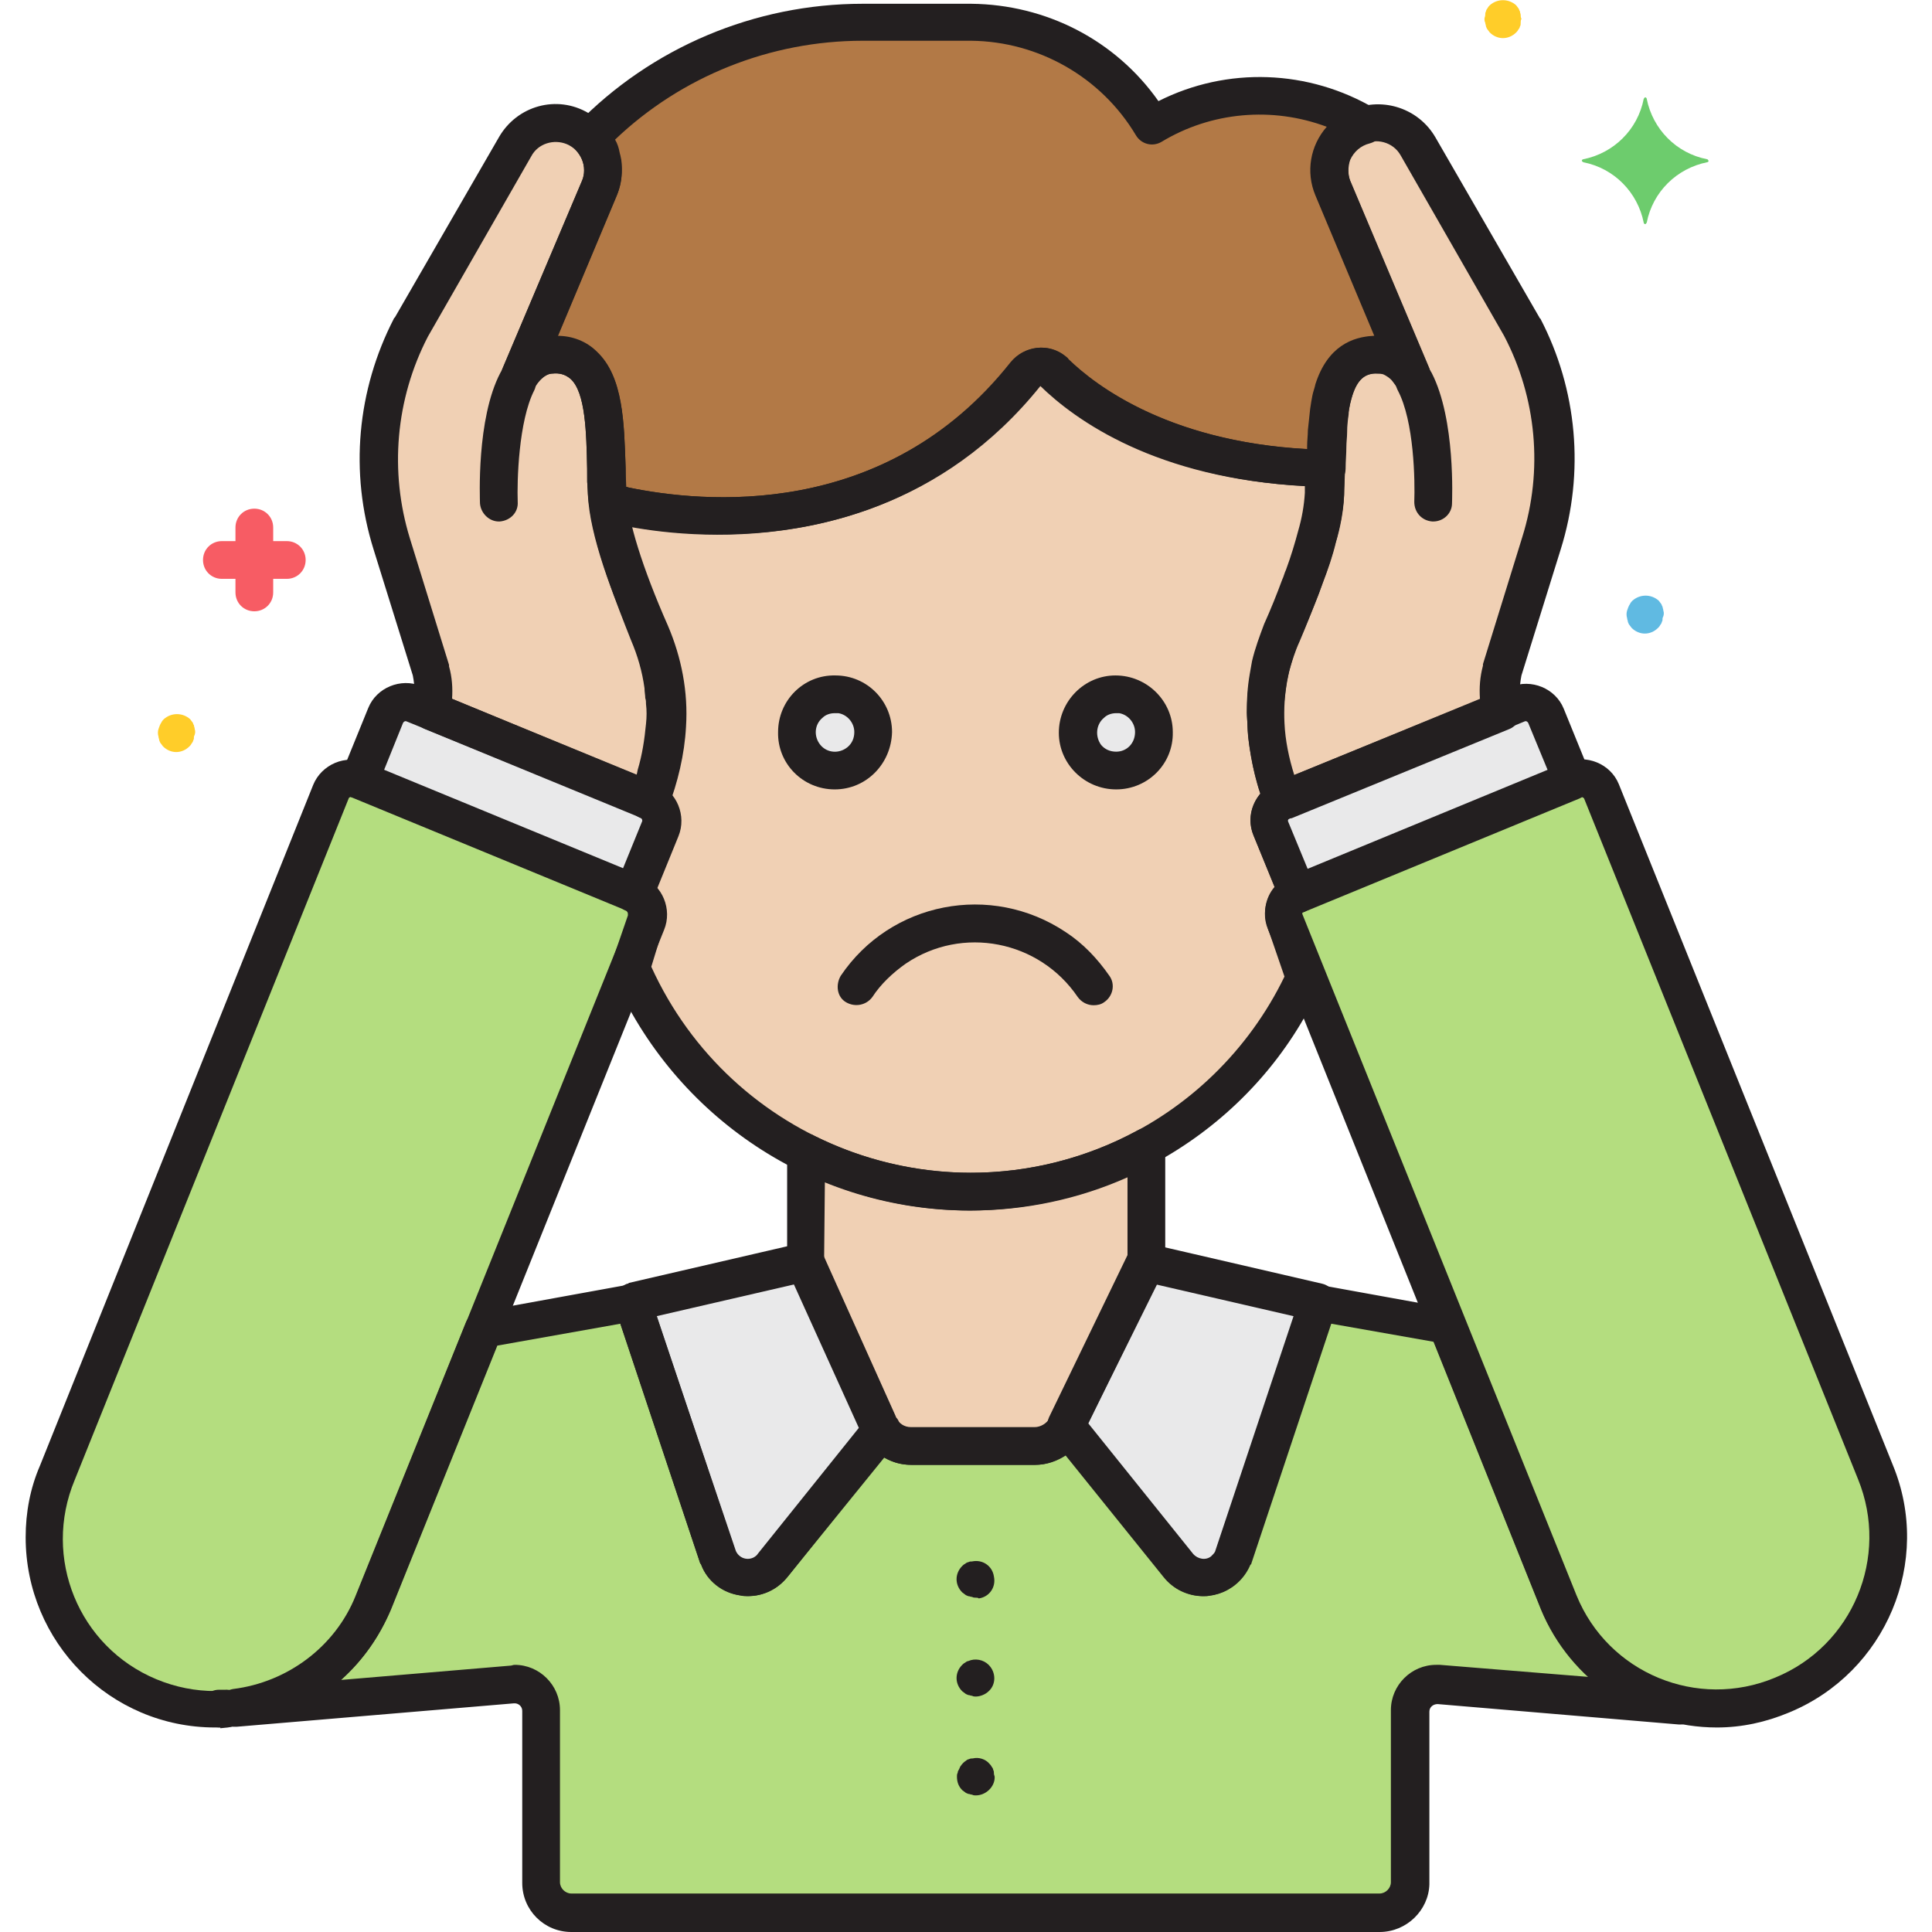 <?xml version="1.0" encoding="utf-8"?>
<!-- Generator: Adobe Illustrator 23.0.1, SVG Export Plug-In . SVG Version: 6.00 Build 0)  -->
<svg version="1.1" id="Layer_1" xmlns="http://www.w3.org/2000/svg" xmlns:xlink="http://www.w3.org/1999/xlink" x="0px" y="0px"
	 viewBox="0 0 512 512" style="enable-background:new 0 0 512 512;" xml:space="preserve">
<style type="text/css">
	.st0{fill:#F0D0B4;}
	.st1{fill:#E9E9EA;}
	.st2{fill:#B27946;}
	.st3{fill:#B4DD7F;}
	.st4{fill:#60BAE2;}
	.st5{fill:#F75C64;}
	.st6{fill:#FFCD29;}
	.st7{fill:#6DCC6D;}
	.st8{fill:#231F20;}
</style>
<g id="Layer_7">
	<path class="st0" d="M340.6,244.2c-1.2-3,0.2-6.2,3-7.4l0,0h0.2L341,230l-4.2-10.2c-1.2-3,0.2-6.2,3.2-7.4l0,0
		c-1.6-4.2-3-8.8-3.6-13.4c-0.4-2.2-0.6-4.6-0.8-6.8l0,0c0-1,0-2,0-3.2c0-3.2,0.2-6.2,0.8-9.4c0.2-1,0.4-2,0.6-3c0.8-3,1.8-6,3-8.8
		c1.6-3.6,3.4-7.8,5-12c0.4-0.8,0.6-1.8,1-2.6c1.2-3.6,2.4-7.2,3.4-10.6c1-3.6,1.8-7.4,2-11.4c0-2,0.2-4,0.2-6c0-0.2,0-0.4,0-0.6
		c-0.4-0.2-1-0.2-1.4-0.2c-40.6-1.2-62-17.4-70.4-25.4c-2-2-5.4-2-7.4,0c-0.2,0.2-0.2,0.2-0.4,0.4c-36,44.6-88.8,38.4-106.4,34.6
		c-1.4-0.4-3,0-4.2,1c1.6,10,6.8,23.4,11,32.6c2,4.4,3.2,9.2,4,14c0.2,0.8,0.2,1.8,0.2,2.6c0,0.6,0.2,1.2,0.2,1.8c0,2,0,3.8,0,5.8
		l0,0c-0.2,4.4-1,9-2.2,13.2c-0.6,2.4-1.4,4.6-2.2,6.8l0,0c3,1.2,4.4,4.6,3.2,7.4l0,0l-7,17.2h0.2c2.8,1.2,4.2,4.6,3.2,7.4
		l-4.2,12.2c15.4,36,50.8,59.2,90,59.4l0,0c38-0.2,72.6-22.2,88.6-56.6L340.6,244.2z"/>
	<path class="st1" d="M221.2,204.2c-5.6,0-10.2-4.6-10-10.2s4.6-10.2,10.2-10c5.6,0,10,4.6,10,10
		C231.2,199.8,226.8,204.2,221.2,204.2z"/>
	<path class="st1" d="M295.8,204.2c-5.6,0-10.2-4.6-10.2-10c0-5.6,4.6-10.2,10-10.2c5.6,0,10.2,4.6,10.2,10l0,0
		C306,199.6,301.4,204.2,295.8,204.2L295.8,204.2z"/>
	<path class="st2" d="M351.4,124.2L351.4,124.2c0-2,0-4,0.2-6c0-1.4,0.2-2.6,0.2-4c0.2-1.8,0.2-3.4,0.6-5.2c0.2-1.2,0.4-2.2,0.6-3.2
		s0.4-1.8,0.6-2.6c1.8-5.8,5.4-9.6,12.2-9.4c0.6,0,1.4,0.2,2,0.4c2,0.6,3.8,1.8,5,3.4c0.6,0.6,1,1.2,1.4,1.8l-10.4-24.8l-10.4-24.8
		c-2.6-6.4,0.2-13.6,6.6-16.2c0.6-0.2,1.4-0.6,2-0.6c-17.6-10.2-39.2-10.2-56.6,0.4c-10-17-28.2-27.4-48-27.4h-28.8
		c-27.2,0-53.2,11-72.2,30.4c2.2,2.4,3.4,5.2,3.4,8.4V45c0,1.6-0.4,3.2-1,4.8l-21,49.8c1.6-3.2,4.8-5.4,8.4-5.6
		c14.8-0.6,14,17.8,14.4,33.6c0,1,0,2.2,0.2,3.2c0,1.4,0.2,2.8,0.4,4l0,0c1.2-1,2.8-1.2,4.2-1c17.8,3.8,70.4,10,106.2-35
		c1.8-2.2,5.2-2.6,7.4-0.8c0.2,0.2,0.2,0.2,0.4,0.4c8.2,8,29.6,24.2,70.4,25.4C350.4,124,350.8,124.2,351.4,124.2z"/>
	<path class="st0" d="M339.8,167.6c4.6-10.6,11-26.6,11.4-36.8c0.8-16.6-1.2-37.4,14.6-36.8c3.6,0.2,6.8,2.4,8.4,5.6l-21-49.8
		c-2.6-6.4,0.4-13.6,6.6-16.4c5.8-2.4,12.6-0.2,15.6,5.2L403,86.4c9.2,17.8,11,38.4,5.2,57.4l-10.4,33.6c-0.6,3.6-0.8,7.2-0.2,10.8
		l-57.6,24c-2.6-6.4-4.2-13.2-4.6-20.2l0,0C334.8,183.6,336.4,175.2,339.8,167.6z"/>
	<path class="st0" d="M257,315.8L257,315.8c-15.2,0-30.2-3.6-43.6-10.4v29.2l19.4,43.2c1.6,3.4,4.8,5.6,8.6,5.6h32.8
		c3.6,0,6.8-2,8.4-5.2l21-43.4V304C289.4,311.8,273.4,315.8,257,315.8z"/>
	<path class="st0" d="M172.2,167.6c-4.6-10.6-11-26.6-11.4-36.8c-0.6-16.6,1.2-37.4-14.6-36.8c-3.6,0.2-6.8,2.4-8.4,5.6l21-49.8
		c2.6-6.4-0.4-13.6-6.8-16.4c-5.8-2.4-12.4-0.2-15.6,5.2L109,86.8c-9.2,17.6-11,38.2-5.2,57.2l10.4,33.6c0.6,3.6,0.8,7.2,0.2,10.8
		l57.6,23.8c2.6-6.4,4.2-13.2,4.6-20.2l0,0C177.2,183.6,175.6,175.2,172.2,167.6z"/>
	<path class="st1" d="M340,212.2l62.2-25.6c3-1.2,6.2,0.2,7.4,3.2l7,17.2l-72.8,30l-7-17.2C335.6,216.8,337,213.4,340,212.2z"/>
	<path class="st1" d="M349.4,345l-22.6,67.8c-1.8,4.4-6.6,6.4-11,4.6c-1.4-0.6-2.4-1.4-3.4-2.6l-29.8-37l21-43.4L349.4,345z"/>
	<path class="st1" d="M190.2,412.8c1.8,4.4,6.6,6.4,11,4.6c1.4-0.6,2.4-1.4,3.4-2.6l28.8-36c-0.2-0.4-0.6-0.8-0.8-1.4l-19.4-43.2
		l0,0l-45.8,10.6l0,0L190.2,412.8z"/>
	<path class="st1" d="M172,212.2l-62.2-25.6c-3-1.2-6.2,0.2-7.4,3.2l-7,17.2l72.8,30l7-17.2C176.4,216.8,175,213.4,172,212.2
		L172,212.2z"/>
	<path class="st3" d="M472.2,449.4L472.2,449.4c23.2-9.6,34.2-36,24.6-59.2l0,0l-72.6-180.4c-1.2-3-4.6-4.4-7.4-3.2l0,0l-73.2,30.2
		c-3,1.2-4.4,4.6-3.2,7.4l0,0L413,424.6C422.6,447.8,449.2,458.8,472.2,449.4z"/>
	<path class="st3" d="M39.8,449.4L39.8,449.4c-23.2-9.6-34.2-36-24.6-59.2l0,0l72.6-180.4c1.2-3,4.6-4.4,7.4-3.2l0,0l73.2,30.2
		c3,1.2,4.4,4.6,3.2,7.4l0,0L99,424.6C89.4,447.8,62.8,458.8,39.8,449.4L39.8,449.4z"/>
	<path class="st4" d="M58.2,452.8L58.2,452.8l2-0.2C59.4,452.6,58.8,452.8,58.2,452.8z"/>
	<path class="st3" d="M413.2,424.8l-29.6-73.4l-34.2-6.2L326.8,413c-1.8,4.4-6.6,6.4-11,4.6c-1.4-0.6-2.4-1.4-3.4-2.6l-29.8-37l0,0
		c-1.6,3.2-4.8,5.2-8.4,5.2h-32.8c-3.2,0-6-1.6-7.8-4.2l-28.8,36c-3,3.6-8.2,4.2-11.8,1.2c-1.2-0.8-2-2-2.6-3.4L167.8,345l-39.8,7.2
		l-29.2,72.6c-6.2,15.2-20.2,25.8-36.4,27.8l73.4-6.2c3.8-0.4,7.4,2.6,7.6,6.4c0,0.2,0,0.4,0,0.6V499c0,4.4,3.6,8,8,8h214.2
		c4.4,0,8-3.6,8-8v-45.6c0-4,3.2-7,7-7c0.2,0,0.4,0,0.6,0l63.8,5.4C430.6,448.4,418.8,438.4,413.2,424.8z"/>
	<path class="st5" d="M76,143.4h-3.6v-3.6c0-2.8-2.2-5-5-5s-5,2.2-5,5v3.6h-3.6c-2.8,0-5,2.2-5,5s2.2,5,5,5h3.6v3.6c0,2.8,2.2,5,5,5
		s5-2.2,5-5v-3.6H76c2.8,0,5-2.2,5-5S78.8,143.4,76,143.4L76,143.4z"/>
	<path class="st6" d="M403,4c0-0.4-0.2-0.6-0.2-1c-0.2-0.2-0.2-0.6-0.4-0.8c-0.2-0.2-0.4-0.6-0.6-0.8c-2-1.8-5-1.8-7,0
		c-0.2,0.2-0.4,0.4-0.6,0.8c-0.2,0.2-0.4,0.6-0.4,0.8c-0.2,0.4-0.2,0.6-0.2,1s-0.2,0.6-0.2,1s0,0.6,0.2,1c0,0.4,0.2,0.6,0.2,1
		c0.2,0.4,0.2,0.6,0.4,0.8c0.2,0.2,0.4,0.6,0.6,0.8c2,2,5,2,7,0l0,0c0.2-0.2,0.4-0.4,0.6-0.8c0.2-0.2,0.4-0.6,0.4-0.8
		c0.2-0.2,0.2-0.6,0.2-1s0-0.6,0.2-1C403,4.6,403,4.2,403,4z"/>
	<path class="st6" d="M51.6,193.2c0-0.4-0.2-0.6-0.2-1c-0.2-0.2-0.2-0.6-0.4-0.8s-0.4-0.6-0.6-0.8c-2-1.8-5-1.8-7,0
		c-0.2,0.2-0.4,0.4-0.6,0.8c-0.4,0.6-0.6,1.2-0.8,1.8s-0.2,1.4,0,2c0,0.4,0.2,0.6,0.2,1c0.2,0.4,0.2,0.6,0.4,0.8s0.4,0.6,0.6,0.8
		c2,2,5,2,7,0l0,0c0.2-0.2,0.4-0.4,0.6-0.8c0.2-0.2,0.4-0.6,0.4-0.8c0.2-0.2,0.2-0.6,0.2-1C51.8,194.4,51.8,193.8,51.6,193.2z"/>
	<path class="st4" d="M440.8,161.8c0-0.4-0.2-0.6-0.2-1c-0.2-0.2-0.2-0.6-0.4-0.8c-0.2-0.2-0.4-0.6-0.6-0.8c-2-1.8-5-1.8-7,0
		c-0.2,0.2-0.4,0.4-0.6,0.8c-0.4,0.6-0.6,1.2-0.8,1.8c-0.2,0.6-0.2,1.4,0,2c0,0.4,0.2,0.6,0.2,1c0.2,0.4,0.2,0.6,0.4,0.8
		c0.2,0.2,0.4,0.6,0.6,0.8c2,2,5,2,7,0l0,0c0.2-0.2,0.4-0.4,0.6-0.8c0.2-0.2,0.4-0.6,0.4-0.8c0.2-0.2,0.2-0.6,0.2-1
		C441,163,441,162.4,440.8,161.8z"/>
	<path class="st7" d="M452.4,42.2c-8.2-1.6-14.4-8-16-16c0-0.2-0.2-0.4-0.4-0.4c-0.2,0-0.2,0.2-0.4,0.4c-1.6,8.2-8,14.4-16,16
		c-0.2,0-0.4,0.2-0.4,0.4s0.2,0.2,0.4,0.4c8.2,1.6,14.4,8,16,16c0,0.2,0.2,0.4,0.4,0.4c0.2,0,0.2-0.2,0.4-0.4c1.6-8.2,8-14.4,16-16
		c0.2,0,0.4-0.2,0.4-0.4C452.6,42.4,452.6,42.2,452.4,42.2z"/>
	<path class="st8" d="M289.8,266.4c-1.6,0-3.2-0.8-4.2-2.2c-10.2-15-30.6-19-45.6-8.8c-3.4,2.4-6.6,5.4-8.8,8.8
		c-1.6,2.2-4.6,2.8-7,1.4s-2.8-4.6-1.4-7c13.2-19.6,39.8-24.8,59.6-11.6c4.6,3,8.4,7,11.6,11.6c1.6,2.2,1,5.4-1.4,7
		C291.8,266.2,290.8,266.4,289.8,266.4L289.8,266.4z"/>
	<path class="st8" d="M221.2,209.2c-8.4,0-15.2-6.8-15-15.2c0-8.4,6.8-15.2,15.2-15c8.4,0,15,6.8,15,15
		C236.2,202.4,229.6,209.2,221.2,209.2z M221.2,189c-1.2,0-2.4,0.4-3.2,1.2c-2.2,1.8-2.4,5-0.6,7.2s5,2.4,7.2,0.6
		c1.2-1,1.8-2.4,1.8-4c0-2.4-1.8-4.6-4.2-5C221.8,189,221.4,189,221.2,189z"/>
	<path class="st8" d="M295.8,209.2c-8.4,0-15.2-6.8-15.2-15c0-8.4,6.8-15.2,15-15.2c8.4,0,15.2,6.8,15.2,15l0,0
		C311,202.4,304.2,209.2,295.8,209.2z M295.8,189c-1.2,0-2.4,0.4-3.2,1.2c-2.2,1.8-2.4,5-0.8,7.2c1,1.2,2.4,1.8,4,1.8
		c2.8,0,5-2.2,5-5.2c0-2.4-1.8-4.6-4.2-5C296.4,189,296.2,189,295.8,189L295.8,189z"/>
	<path class="st8" d="M190.8,141.6c-8.8,0-17.6-0.8-26.2-2.6h-0.2c-2.2,1.6-5.4,1.2-7-1c-0.4-0.6-0.8-1.4-0.8-2c0,0,0-0.2,0-0.4
		c-0.6-1.6-0.6-3-0.8-4.6c0-1,0-2.2-0.2-3.2c0-1.2,0-2.4,0-3.6c-0.2-9.4-0.4-20.2-4.4-23.8c-1.4-1.2-3-1.6-4.8-1.4
		c-0.6,0-2.4,0.2-4.4,3.2c-1.4,2.4-4.6,3-6.8,1.6c-2-1.2-3-4-2-6.2l21-49.6c0.4-0.8,0.6-1.8,0.6-2.6c0-0.2,0-0.2,0-0.4
		c0-1.8-0.8-3.6-2-5c-1.8-2-1.8-5,0-7C172.6,12.6,200,1,228.6,1h28.8c19.8,0.2,38.2,9.6,49.6,25.8c18.2-9.2,39.8-8.4,57.4,2
		c2.4,1.4,3.2,4.4,1.8,6.8c-0.6,1.2-1.8,2-3.2,2.4c-2.4,0.6-4.2,2.2-5.2,4.4c-0.6,1.8-0.6,3.8,0,5.6l21,49.8c1,2.6-0.2,5.4-2.6,6.6
		c-2.2,1-4.8,0.2-6.2-2c-0.2-0.4-0.6-0.8-1-1.4c-0.6-0.8-1.6-1.4-2.4-1.8c-0.2,0-0.6-0.2-1-0.2c-3.2-0.2-5.6,0.8-7.2,5.8
		c-0.2,0.6-0.4,1.4-0.6,2.2c-0.2,1-0.4,1.8-0.4,2.8c-0.2,1.4-0.4,3-0.4,4.8c0,1.2-0.2,2.6-0.2,3.8c0,2-0.2,3.8-0.2,5.8
		c0,1.6-0.8,3-2.2,4c-1.2,1-3,1.2-4.4,0.8h-0.2c-41.4-1.2-63.8-17.4-73.6-26.8c-0.2-0.2-0.2-0.2-0.4,0l0,0
		C249.8,134.6,215.4,141.6,190.8,141.6z M165.8,129c0.2,0,0.4,0,0.8,0.2c19.4,4,67.8,9,101.2-33.2c3.6-4.4,10-5.2,14.4-1.6
		c0.2,0.2,0.6,0.4,0.8,0.8c6.8,6.6,26.2,21.8,63.4,23.8c0-0.2,0-0.4,0-0.8c0-1.4,0.2-2.8,0.2-4.2c0.2-2,0.4-3.8,0.6-5.6
		c0.2-1.4,0.4-2.6,0.6-3.6s0.6-2,0.8-3c3.2-10,9.8-12.6,15.6-12.8l-15.6-37.2c-2.6-6.2-1.4-13.2,3-18.2c-14.4-5.4-30.6-4-43.8,4
		c-2.4,1.4-5.4,0.6-6.8-1.8l0,0c-9.2-15.4-25.8-24.8-43.6-25h-28.8c-24.4,0-48,9.4-65.6,26.2c0.6,1,1,2.2,1.2,3.4
		c0.4,1.4,0.6,2.6,0.6,4c0,0.2,0,0.4,0,0.6c0,2.4-0.4,4.6-1.4,6.8L147.8,89c3.8,0,7.6,1.4,10.4,4.2c7,6.6,7.2,18.8,7.6,30.8
		c0,1.2,0,2.4,0,3.6C165.8,128,165.8,128.6,165.8,129z"/>
	<path class="st8" d="M257,320.8c-41.2,0-78.2-24.6-94.6-62.4c-0.4-1.2-0.6-2.4-0.2-3.6l4.2-12.2v-0.2l0,0v-0.2
		c0-0.4-0.2-0.6-0.4-0.8c-2.6-1-3.8-4-2.8-6.6l7-17.2v-0.2c0-0.2-0.2-0.6-0.4-0.6c-2.6-1-3.8-4-2.8-6.4c0.8-2,1.6-4.2,2-6.4
		c1.2-4,1.8-8,2.2-12.2c0.2-1.8,0.2-3.6,0-5.2c0-0.6,0-1-0.2-1.6c0-0.8-0.2-1.6-0.2-2.6c-0.6-4.4-1.8-8.6-3.6-12.8
		c-3.8-9.6-9.2-23.4-10.8-33.8c-0.2-1.8,0.4-3.6,2-4.8c2.4-1.8,5.4-2.4,8.2-1.8c19.4,4,67.8,9,101.4-33.2c3.6-4.4,10-5.2,14.4-1.6
		c0.2,0.2,0.6,0.4,0.8,0.8c7,6.8,27.4,22.8,67,24c1,0,2,0.2,2.8,0.6c2,0.6,3.4,2.6,3.4,4.8v0.4c0,2.2-0.2,4.4-0.2,6.4
		c-0.2,4.2-1,8.4-2.2,12.4c-0.8,3.4-2,7-3.6,11c-0.4,1-0.6,1.8-1,2.8c-1.6,4-3.2,8.2-5,12.4c-1.2,2.6-2,5.2-2.8,8
		c-0.2,1-0.4,1.8-0.6,2.8c-0.4,2.8-0.8,5.6-0.8,8.4c0,1,0,1.8,0,2.8c0.2,2.2,0.4,4.2,0.8,6.2c0.8,4.2,1.8,8.4,3.4,12.4
		c1,2.6-0.2,5.4-2.8,6.4c-0.4,0.2-0.6,0.6-0.4,1l0,0l7,17.2c1,2.6-0.2,5.4-2.8,6.6l0,0c-0.4,0-0.6,0.4-0.6,0.8v0.2v0.2l5.2,14.8
		c0.4,1.2,0.4,2.6-0.2,3.8C333.4,297.4,297,320.6,257,320.8z M172.6,256.2c21.2,46.6,76,67.4,122.8,46.4c19.6-8.8,35.6-24.4,45-43.8
		L336,246c-1.4-3.8-0.8-8,1.8-11l-5.6-13.6c-1.6-3.8-0.8-8,1.8-11c-1.2-3.6-2-7.2-2.6-10.8c-0.4-2.4-0.8-4.8-0.8-7.4
		c0-1.2-0.2-2.2-0.2-3.4c0-3.4,0.2-6.8,0.8-10.2c0.2-1.2,0.4-2.2,0.6-3.4c0.8-3.4,2-6.6,3.2-9.8c1.8-4,3.4-8,4.8-11.8
		c0.4-0.8,0.6-1.8,1-2.6c1.4-3.8,2.4-7.2,3.2-10.2c1-3.4,1.6-6.8,1.8-10.2c0-0.6,0-1.2,0-1.8c-39.4-2-60.8-17.4-70.2-26.6h-0.2
		c0,0-0.2,0-0.2,0.2c-36,45.2-89,40.8-108.4,37.2c2.4,9,5.6,17.6,9.4,26.2c2.2,5,3.6,10.2,4.4,15.4c0.2,1,0.2,2,0.4,3
		c0,0.8,0.2,1.4,0.2,2c0.2,2.2,0.2,4.2,0,6.4c-0.4,4.8-1.2,9.6-2.4,14.2c-0.4,1.4-0.8,2.6-1.2,3.8c2.6,3,3.4,7.4,1.8,11.2l-5.6,13.6
		c2.6,3,3.2,7.2,1.8,11L172.6,256.2z"/>
	<path class="st8" d="M455,457.8c-20.4,0-38.8-12.4-46.6-31.2L336,246.2c-2.2-5.4,0.4-11.6,5.8-14L415,202c5.4-2.2,11.8,0.4,14,5.8
		l72.6,180.4c10.6,25.6-1.8,55-27.4,65.6l0,0C468,456.4,461.6,457.8,455,457.8z M419,211.2h-0.2l-73.2,30.2c-0.4,0.2-0.6,0.6-0.4,1
		l0,0l72.6,180.4c8.4,20.6,32,30.4,52.6,21.8l0,0c20.6-8.4,30.4-32,22-52.6l-72.6-180.4C419.6,211.4,419.4,211.2,419,211.2
		L419,211.2z"/>
	<path class="st8" d="M343.8,241.8c-2,0-3.8-1.2-4.6-3.2l-7-17.2c-2.2-5.4,0.4-11.8,5.8-14l0,0l62.4-25.4c5.4-2.2,11.8,0.4,14,5.8
		l7,17.2c1,2.6-0.2,5.4-2.8,6.6l-72.8,30C345.2,241.6,344.6,241.8,343.8,241.8z M341.8,216.8c-0.4,0.2-0.6,0.6-0.4,1l5.2,12.6
		l63.6-26.2l-5.2-12.6c-0.2-0.4-0.6-0.6-1-0.4l0,0L341.8,216.8z"/>
	<path class="st8" d="M340,217.2c-2,0-3.8-1.2-4.6-3.2c-2.8-7-4.4-14.2-4.8-21.6c-0.6-9.2,1-18.4,4.8-26.8l0,0
		c6.8-15.4,10.6-27.8,11-35c0-2.2,0.2-4.4,0.2-6.6c0.2-12,0.6-24.4,7.6-30.8c2.8-2.6,6.6-4,10.4-4.2L349,51.8
		c-3.8-9,0.4-19.2,9.4-22.8c8.2-3.4,17.6-0.2,22,7.4L408,84.2c0,0,0,0.2,0.2,0.2c9.8,18.8,11.8,40.8,5.4,61.2L403.2,179
		c-0.6,3-0.6,6-0.2,9c0.2,2.2-1,4.4-3,5.2l-57.6,23.6C341.2,217,340.6,217.2,340,217.2z M365,99c-1.6-0.2-3.2,0.4-4.2,1.4
		c-3.8,3.6-4.2,14.4-4.4,23.8c0,2.4-0.2,4.6-0.2,6.8c-0.4,10.8-6.6,27-11.8,38.6l0,0c-3,7-4.4,14.6-4,22c0.2,4.6,1.2,9.4,2.6,13.8
		l49.2-20.2c-0.2-3,0-5.8,0.8-8.8c0-0.2,0-0.2,0-0.4l10.4-33.6c5.6-17.8,3.8-37-4.8-53.4l-27.4-47.8c-2-3.6-6.6-4.8-10.2-2.8
		c-3.2,1.8-4.6,5.8-3.2,9.4l21,49.8c1,2.6-0.2,5.4-2.6,6.6c-2.2,1-4.8,0.2-6.2-2c-2-3.2-3.8-3.2-4.4-3.2C365.4,99,365.2,99,365,99
		L365,99z M339.8,167.6L339.8,167.6z"/>
	<path class="st8" d="M379.8,138.2h-0.2c-2.8-0.2-4.8-2.4-4.8-5.2c0.2-5.4,0-21.4-4.4-29.6c-1.2-2.4-0.4-5.4,2.2-6.8
		c2.4-1.2,5.4-0.4,6.8,2.2l0,0c6.4,12.4,5.4,33.8,5.4,34.6C384.8,136,382.6,138.2,379.8,138.2z"/>
	<path class="st8" d="M318.8,423c-4,0-7.8-1.8-10.4-5l-29.8-37c-1.2-1.6-1.4-3.6-0.6-5.4l21-43.4c1-2,3.4-3.2,5.6-2.6l45.8,10.6
		c2.6,0.6,4.4,3.4,3.8,6c0,0.2,0,0.4-0.2,0.4l-22.6,67.8c0,0.2,0,0.2-0.2,0.2c-1.8,4.4-5.8,7.6-10.4,8.2
		C320.2,423,319.6,423,318.8,423z M288.4,377.2l27.8,34.6c1.2,1.4,3.4,1.8,4.8,0.6c0.4-0.4,0.8-0.8,1-1.2l20.8-62.4l-36.4-8.4
		L288.4,377.2z"/>
	<path class="st8" d="M198.2,423c-0.6,0-1.4,0-2-0.2c-4.8-0.6-8.8-3.8-10.4-8.2c0,0,0-0.2-0.2-0.2L163,346.6
		c-0.8-2.6,0.6-5.4,3.2-6.4c0.2,0,0.4,0,0.4-0.2l45.8-10.6c2.4-0.6,4.8,0.6,5.6,2.8l19.4,43.2c0,0.2,0.2,0.4,0.4,0.6
		c1.2,1.8,1,4.2-0.2,5.8l-28.8,36C206,421.2,202.2,423,198.2,423z M195,411c0.8,1.8,2.8,2.6,4.6,1.8c0.4-0.2,1-0.6,1.2-1l26.8-33.4
		l-17.2-38l-36.4,8.4L195,411z"/>
	<path class="st8" d="M274.2,388.2h-32.8c-5.6,0-10.8-3.4-13-8.4L209,336.6c-0.2-0.6-0.4-1.4-0.4-2v-29.2c0-2.8,2.2-5,5-5
		c0.8,0,1.6,0.2,2.2,0.6c12.8,6.4,27,9.8,41.4,9.8l0,0c15.4,0,30.6-3.8,44.2-11.2c2.4-1.4,5.4-0.4,6.8,2c0.4,0.8,0.6,1.6,0.6,2.4
		v30.6c0,0.8-0.2,1.6-0.4,2.2L287,380C284.6,385,279.6,388.2,274.2,388.2z M218.4,333.4l19,42.2c0.8,1.6,2.2,2.6,4,2.6h32.8
		c1.6,0,3.2-1,4-2.4l20.6-42.4V312c-13,5.8-27.2,8.8-41.6,8.8c-13.2,0-26.4-2.6-38.6-7.6L218.4,333.4z"/>
	<path class="st8" d="M57,457.8c-27.8,0-50.2-22.6-50.2-50.4c0-6.6,1.2-13,3.8-19L83,208c2.2-5.4,8.6-8.2,14-5.8l0,0l73.2,30.2
		c5.4,2.2,8,8.6,5.8,14l-72.6,180.4C95.8,445.4,77.4,457.8,57,457.8z M93,211.2c-0.2,0-0.6,0.2-0.6,0.4L19.8,392.2
		c-8.6,20.6,1,44.2,21.6,52.8s44.2-1,52.8-21.6c0-0.2,0.2-0.4,0.2-0.6L167,242.4c0-0.2,0-0.4,0-0.6c0-0.2-0.2-0.4-0.4-0.4
		l-73.2-30.2C93.2,211.4,93,211.2,93,211.2z"/>
	<path class="st8" d="M168.2,241.8c-0.6,0-1.2-0.2-2-0.4l-72.8-30c-2.6-1-3.8-4-2.8-6.6l7-17.2c2.2-5.4,8.6-8,14-5.8l62.4,25.8l0,0
		c5.4,2.2,8,8.6,5.8,14l-7,17.2C172,240.6,170.2,241.8,168.2,241.8z M101.8,204l63.6,26.2l5.2-12.6c0.2-0.4,0-0.8-0.4-1l-62.4-25.4
		c-0.4-0.2-0.8,0-1,0.4L101.8,204z"/>
	<path class="st8" d="M172,217.2c-0.6,0-1.2-0.2-2-0.4l-57.4-23.6c-2-0.8-3.4-3-3-5.2c0.4-3,0.4-6-0.2-9L99,145.6
		c-6.4-20.4-4.4-42.2,5.4-61.2c0,0,0-0.2,0.2-0.2l27.6-47.8C137,28,147.6,25,156,30c7.6,4.4,10.8,13.8,7.4,22l-15.6,37.2
		c3.8,0,7.6,1.4,10.4,4.2c7,6.6,7.2,18.8,7.6,30.8c0,2.2,0.2,4.4,0.2,6.6c0.4,7.2,4.2,19.6,11,35c3.6,8.4,5.4,17.6,4.8,26.8
		c-0.4,7.4-2.2,14.8-4.8,21.6C176,216,174.2,217.2,172,217.2L172,217.2z M119.8,185.2l49.2,20.2c1.4-4.4,2.2-9.2,2.6-13.8
		c0.4-7.6-0.8-15.2-4-22l0,0c-5.2-11.6-11.4-27.8-11.8-38.6c-0.2-2.2-0.2-4.6-0.2-6.8c-0.2-9.4-0.4-20.2-4.4-23.8
		c-1.4-1.2-3-1.6-4.8-1.4c-0.6,0-2.4,0.2-4.4,3.2c-1.4,2.4-4.6,3-6.8,1.6c-2-1.2-3-4-2-6.2l21-49.6c1.6-3.8-0.2-8.2-4-9.8
		c-3.4-1.4-7.6-0.2-9.4,3.2l-27.4,47.8c-8.6,16.6-10.2,35.8-4.8,53.4l10.4,33.6c0,0.2,0,0.2,0,0.4
		C119.8,179.4,120,182.4,119.8,185.2z"/>
	<path class="st8" d="M132.2,138.2c-2.6,0-4.8-2.2-5-4.8c0-1-1-22.4,5.4-34.6c1.2-2.4,4.2-3.4,6.8-2.2c2.4,1.2,3.4,4.2,2.2,6.8
		c-4.2,8.2-4.6,24.2-4.4,29.6c0.2,2.8-2,5-4.8,5.2H132.2z"/>
	<path class="st8" d="M58.2,457.8c-2.8,0-5-2.2-5-5s2.2-5,4.8-5c0.4,0,1,0,1.4,0h0.2c2.8-0.2,5.2,2,5.4,4.6c0.2,2.8-1.8,5-4.6,5.4
		l-2,0.2C58.4,457.8,58.4,457.8,58.2,457.8z"/>
	<path class="st8" d="M365.6,512H151.4c-7.2,0-13-5.8-13-13v-45.6c0-1.2-1-2-2-2h-0.2l-73.4,6.2c-2.8,0.2-5.2-1.8-5.4-4.6
		c-0.2-2.6,1.8-5,4.4-5.4c14.4-1.8,27-11.2,32.4-24.6l29.2-72.4c0.6-1.6,2-2.8,3.8-3l39.6-7.2c2.4-0.4,4.8,1,5.6,3.4l22.6,67.6
		c0.8,1.8,2.8,2.6,4.6,1.8c0.4-0.2,1-0.6,1.2-1l28.8-36c1.8-2.2,4.8-2.4,7-0.8c0.4,0.4,0.8,0.8,1,1.2c0.8,1.2,2.2,2,3.6,2H274
		c1.6,0,3.2-1,4-2.4c1.2-2.4,4.2-3.6,6.6-2.4c0.6,0.4,1.2,0.8,1.8,1.4l29.8,37c1.2,1.4,3.4,1.8,4.8,0.6c0.4-0.4,0.8-0.8,1-1.2
		l22.6-67.6c0.8-2.4,3.2-3.8,5.6-3.4l34.2,6.2c1.6,0.4,3.2,1.4,3.8,3l29.6,73.4c5,12.2,15.6,21,28.4,24c2.6,0.6,4.4,3.2,3.8,6
		c-0.6,2.4-2.8,4-5.2,3.8l-63.8-5.4c-1.2,0-2.2,0.8-2.2,2v0.2v45.6C378.6,506.2,372.8,512,365.6,512z M136.4,441.2
		c6.6,0,12,5.4,12,12l0,0v45.6c0,1.6,1.4,3,3,3h214.2c1.6,0,3-1.4,3-3v-45.6c0-6.6,5.4-12,12-12c0.4,0,0.6,0,1,0l39.4,3.2
		c-5.4-5-9.8-11.2-12.6-18l0,0L380,355.6l-27.2-4.8l-21.2,63.6c0,0.2,0,0.2-0.2,0.2c-2.8,6.8-10.6,10.2-17.4,7.4
		c-2.2-0.8-4-2.2-5.4-4l-26-32.4c-2.4,1.6-5.2,2.6-8.2,2.6h-32.8c-2.6,0-5-0.6-7.2-2L208.6,418c-4.6,5.8-13,6.6-18.8,2
		c-1.8-1.4-3.2-3.2-4-5.4c0,0,0-0.2-0.2-0.2l-21.2-63.6l-32.6,5.8l-28.2,70c-3,7-7.4,13.4-13.2,18.6l45-3.8
		C135.6,441.4,136,441.2,136.4,441.2z"/>
	<path class="st8" d="M258.6,423.4c-0.4,0-0.6,0-1-0.2c-0.4,0-0.6-0.2-1-0.2c-0.4-0.2-0.6-0.2-0.8-0.4c-0.2-0.2-0.6-0.4-0.8-0.6
		c-2-2-2-5,0-7l0,0c0.2-0.2,0.4-0.4,0.8-0.6c0.2-0.2,0.6-0.4,0.8-0.4c0.4-0.2,0.6-0.2,1-0.2c2.8-0.6,5.4,1.2,5.8,4
		c0.6,2.8-1.2,5.4-4,5.8C259.2,423.4,258.8,423.4,258.6,423.4L258.6,423.4z"/>
	<path class="st8" d="M258.6,449.6c-0.4,0-0.6,0-1-0.2c-0.4,0-0.6-0.2-1-0.2c-0.4-0.2-0.6-0.2-0.8-0.4c-0.2-0.2-0.6-0.4-0.8-0.6
		c-2-2-2-5,0-7l0,0c0.2-0.2,0.4-0.4,0.8-0.6c0.2-0.2,0.6-0.4,0.8-0.4c1.8-0.8,4-0.4,5.4,1c2,2,2,5.2,0,7
		C261.2,449,259.8,449.6,258.6,449.6L258.6,449.6z"/>
	<path class="st8" d="M258.6,475.8c-0.4,0-0.6,0-1-0.2c-0.4,0-0.6-0.2-1-0.2c-0.4-0.2-0.6-0.2-0.8-0.4c-0.2-0.2-0.6-0.4-0.8-0.6
		c-1-1-1.4-2.2-1.4-3.6c0-0.4,0-0.6,0.2-1c0-0.4,0.2-0.6,0.4-1s0.2-0.6,0.4-0.8c0.4-0.6,0.8-1,1.4-1.4c0.2-0.2,0.6-0.4,0.8-0.4
		c0.4-0.2,0.6-0.2,1-0.2c1.6-0.4,3.4,0.2,4.4,1.4c0.2,0.2,0.4,0.4,0.6,0.8c0.2,0.2,0.4,0.6,0.4,0.8c0.2,0.4,0.2,0.6,0.2,1
		s0.2,0.6,0.2,1C263.6,473.6,261.2,475.8,258.6,475.8L258.6,475.8z"/>
</g>
</svg>
